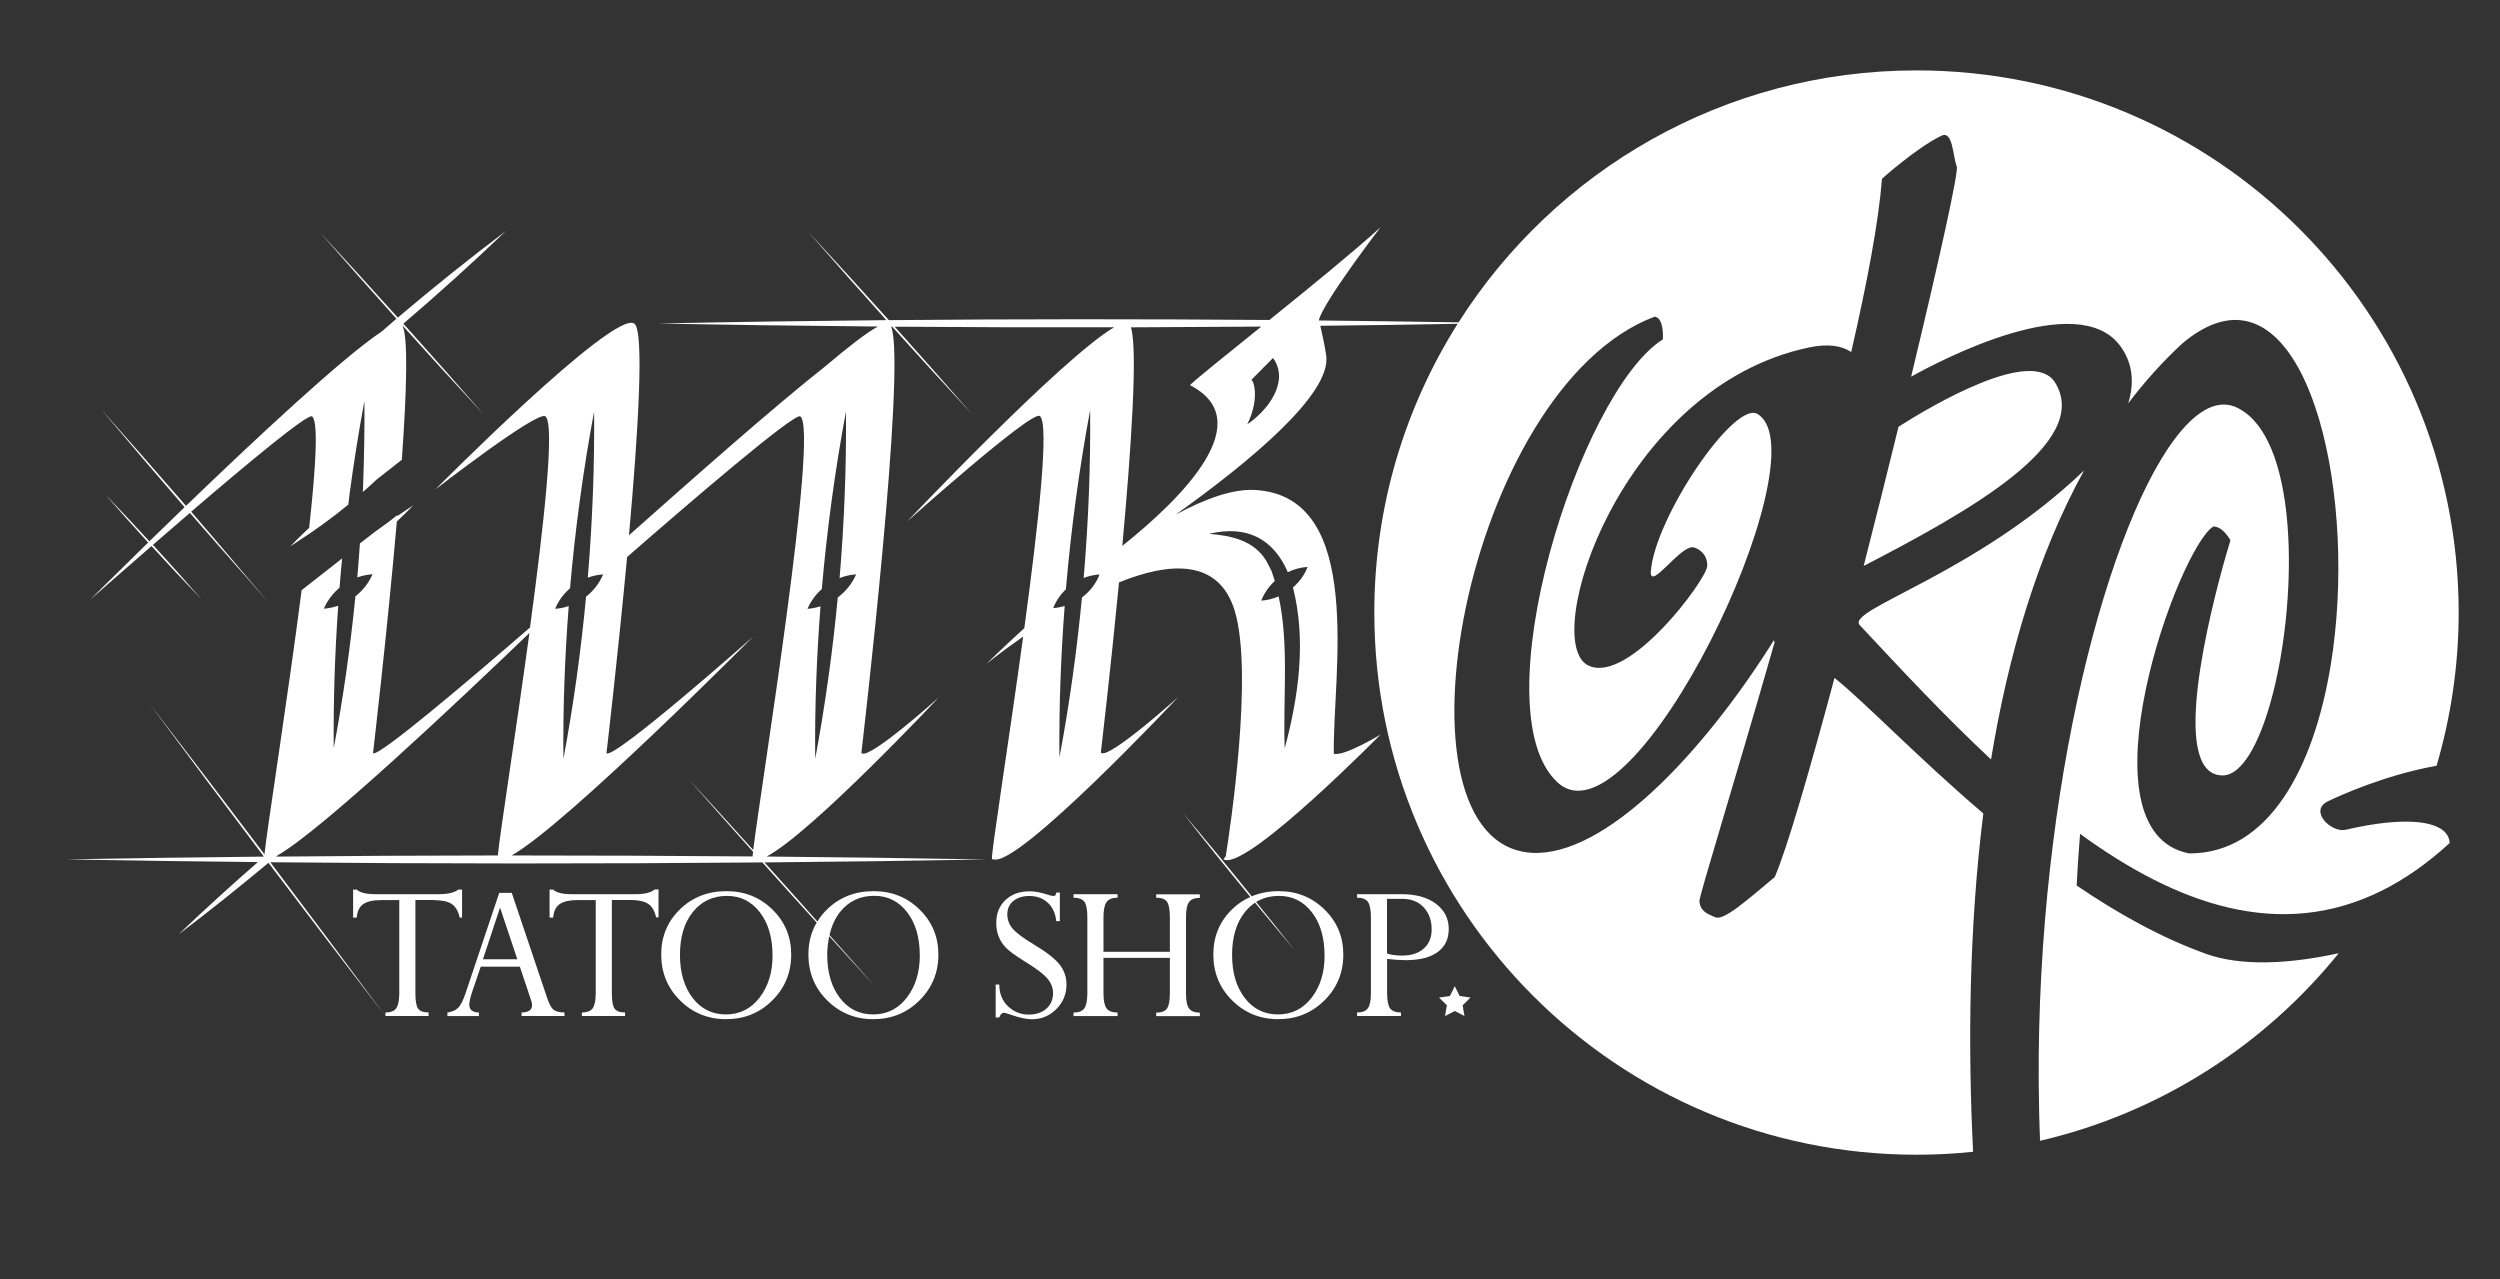 <?xml version="1.0" encoding="utf-8"?>
<!-- Generator: Adobe Illustrator 26.4.0, SVG Export Plug-In . SVG Version: 6.00 Build 0)  -->
<svg version="1.1" id="Calque_1" xmlns="http://www.w3.org/2000/svg" xmlns:xlink="http://www.w3.org/1999/xlink" x="0px" y="0px"
	 viewBox="0 0 305.42 156.26" style="enable-background:new 0 0 305.42 156.26;" xml:space="preserve">
<rect x="0" y="0" width="305.42" height="156.26" fill="#333333" stroke="none"/>
<style type="text/css">
	.st0{fill:#FFFFFF;}
</style>
<g>
	<path class="st0" d="M295.24,100.43c-2.09-0.18-4.98,0.08-8.67,0.94c-1.75,0.41-4.58-2.32-2.15-3.49c1.3-0.63,6.95-3.21,13.25-4.33
		c1.74-5.93,2.7-12.21,2.7-18.71c0-36.58-29.66-66.24-66.24-66.24c-23.53,0-44.19,12.28-55.94,30.78
		c-5.61-0.09-11.31-0.17-17.06-0.23c0-0.01-0.01-0.04-0.01-0.04c0.57-2.27,7.53-11.34,7.53-11.34c-3.23,2.94-8.71,7.4-13.57,11.32
		c-15.4-0.12-31.1-0.12-46.49,0.02c-3.28-3.65-6.58-7.27-9.92-10.87c3.18,3.65,6.38,7.27,9.61,10.87
		c-9.47,0.09-18.81,0.22-27.87,0.41c8.74,0.17,17.73,0.29,26.84,0.37c-1.36,0.74-3.57,2.44-6.24,4.71
		c-6.8,5.36-16.82,14.28-24.17,20.79c1.13-12.59,1.9-25.08,0.64-25.87c-2.59-1.62-24.3,20.28-24.3,20.28s12.44-9.65,13.44-8.94
		c1.21,0.85-0.16,13.14-1.87,25.8c-7.21,6.24-18.5,15.85-19.18,15.36c0,0,1.71-14.53,2.91-28.31c0.67-0.64,1.35-1.28,2-1.96
		c-0.66,0.41-1.3,0.86-1.94,1.3c0-0.04,0.01-0.09,0.01-0.13l-1.07,0.84c-1.2,0.84-2.37,1.72-3.51,2.63
		c-0.03,0.46-0.07,0.92-0.1,1.38c-0.07,0.92-0.13,1.85-0.22,2.77c0.59-0.21,1.22-0.34,1.86-0.39c-0.46,1.08-1.2,2-2.09,2.7
		c-0.62,6.22-1.49,12.41-2.65,18.55c-0.05-5.81,0.14-11.61,0.55-17.4c-0.56,0.19-1.15,0.32-1.76,0.36c0.44-1.01,1.11-1.87,1.92-2.56
		c0.06-0.79,0.13-1.58,0.2-2.37c0.04-0.4,0.08-0.79,0.12-1.19c0-0.01,0-0.01,0-0.02l-4.95,3.88c-1.74,13.51-4.21,29.03-4.54,32.27
		c-4.64-6.14-9.3-12.26-14-18.35c4.61,6.23,9.26,12.44,13.93,18.63c-8.18,0.08-16.26,0.19-24.14,0.34
		c7.64,0.14,15.47,0.25,23.4,0.33c-3.29,2.88-6.53,5.81-9.68,8.83c3.73-2.81,7.38-5.75,10.98-8.74c4.73,6.26,9.49,12.5,14.28,18.72
		c-4.65-6.29-9.34-12.55-14.05-18.79c19.81,0.19,40.24,0.2,60.11,0.02c2.2,2.46,4.41,4.91,6.63,7.35c-0.67,1.14-1.01,2.44-1.01,3.91
		c0,2.21,0.77,4.08,2.3,5.6s3.41,2.29,5.62,2.29c2.23,0,4.11-0.76,5.65-2.29s2.31-3.39,2.31-5.6c0-2.17-0.76-4-2.29-5.5
		s-3.4-2.25-5.6-2.25c-2.28,0-4.18,0.74-5.7,2.22c-0.48,0.46-0.87,0.96-1.19,1.49c-2.15-2.41-4.3-4.83-6.46-7.22
		c9.2-0.08,18.27-0.2,27.11-0.36c-8.75-0.16-17.74-0.28-26.85-0.36c5.53-2.92,21.02-19.43,21.02-19.43s-8.39,7.54-9.39,6.82
		c-0.02-0.01-0.04-0.02-0.06-0.03c0.13-1.1,5.53-47.21,3.65-52.09c0.04,0,0.08,0,0.12,0c3.23,3.59,6.48,7.16,9.77,10.7
		c-3.13-3.59-6.28-7.15-9.46-10.7c8.87,0.07,17.85,0.09,26.81,0.07c-6.27,3.64-25.28,23.71-25.28,23.71s15.19-13.58,16.19-12.87
		c1.21,0.86-0.17,13.22-1.89,25.92c-2.81,2.55-4.61,4.35-4.61,4.35s1.78-1.45,4.47-3.32c-1.83,13.37-3.97,26.76-3.81,27.17
		c0.02,0.05,0.08,0.06,0.17,0.03c2.92,1.14,22.58-19.81,22.58-19.81s-8.39,7.54-9.39,6.82c-0.02-0.01-0.04-0.02-0.06-0.03
		c0.06-0.49,1.17-10,2.22-20.8c6.16-2.5,12.18-2.92,14.13,3.45c2.32,7.6-0.56,26.66-1.09,30c-0.18,0.25-0.28,0.38-0.28,0.38
		c0.06,0.04,0.14,0.06,0.21,0.07c0,0.03-0.01,0.05-0.01,0.05l0.04-0.04c3.22,0.66,18.96-15.33,18.96-15.33s-4.39,2.68-5.72,2.36
		c-0.16-9.56,3.92-31.45-9.6-32.23c-2.74-0.16-6.15,1.08-9.73,3.02c9.09-6.49,19.09-14.78,18.4-19.46c-0.2-1.34-0.52-2.79-0.72-3.62
		c5.66-0.06,11.26-0.14,16.78-0.24c-6.44,10.21-10.18,22.3-10.18,35.27c0,36.58,29.66,66.24,66.24,66.24c2.34,0,4.64-0.12,6.91-0.36
		c-0.65-13.09-0.49-27.41,1.25-41.33c-8.06-6.88-14.5-13.63-18.18-16.56c-3.06,11.42-5.8,20.85-7.3,24.33
		c-3.57,2.97-6.22,5.35-7.27,4.91c-1.05-0.45-1.8-0.74-1.94-1.93c-0.07-0.55,4.29-14.52,9.19-31.65c-0.03-0.09-0.06-0.18-0.08-0.27
		c-8.73,13.92-20.66,26.45-29.56,25.98c-18.4-1.09-8.19-56.79,15-65.51c1.19,0.2,0.99,2.78,0.99,2.78
		c-10.21,6.44-22.4,45.29-12.88,54.11c9.32,8.64,32.31-39.64,24.58-44.9c-2.68-2.28-12.88,12.79-13.18,19.33
		c0.1,1.88,3.5-3.15,5.09-3.15c0.45,0.02,1.87,0.65,1.81,2.3s-9.62,14.53-14.53,12.15c-5.95-2.87,3.87-34,26.96-38.85
		c2.28-0.48,3.97-0.24,5.16,0.56c1.93-8.4,3.35-15.89,3.76-21.17c0,0,4.11-3.71,7.24-5.25c1.44-0.71,1.4,2.47,1.9,3.77
		c0.24,0.61-2.2,11.62-5.58,25.66c3.71-2.07,20.39-10.8,25.56-3.74c1.54,2.11,1.73,4.49,0.96,7c2.02-2.66,4.23-5.13,6.66-7.36
		c1.37-1.15,2.68-1.92,3.92-2.37c11.79-4.24,17.49,21.51,14.15,41.78c-2.07,12.53-7.59,22.96-17.27,22.93
		c-13.87-2.62-1.3-37.39,2.95-39.94c0.12,0,0.23,0.02,0.34,0.05c1.01,0.25,1.74,1.64,1.74,1.64c-1.1,3.56-6.66,22.91-3.08,27.66
		c0.53,0.7,1.25,1.09,2.21,1.06c0.55-0.02,1.1-0.26,1.62-0.68c2.15-1.73,4-6.58,5.15-12.5c2.37-12.24,1.75-28.99-5.42-31.89
		c-2.32-0.87-4.87,0.69-7.42,4.15c-8.66,11.76-17.27,45.61-16.43,82.01c0.03,1.18,0.06,2.36,0.11,3.55
		c14.61-3.4,27.37-11.63,36.49-22.92c-6.1,1.34-11.96,1.61-16.21,0.08c-5.49-1.97-10.81-4.95-15.81-8.35
		c0.11-2.13,0.25-4.23,0.42-6.31c11.73,8.55,24.4,13.2,36.96,6.89c2.74-1.38,5.47-3.27,8.19-5.77
		C299.21,101.6,297.86,100.66,295.24,100.43z M101.31,114.38c1.84,2.02,3.67,4.05,5.52,6.06c-1.82-2.08-3.66-4.13-5.49-6.2
		c0.25-1.09,0.67-2.05,1.29-2.83c1.05-1.31,2.44-1.97,4.18-1.97c1.64,0,2.98,0.67,4.01,2s1.55,3.1,1.55,5.3
		c0,2.05-0.53,3.76-1.58,5.13s-2.43,2.06-4.12,2.06c-1.68,0-3.03-0.67-4.06-2.01s-1.55-3.1-1.55-5.27
		C101.06,115.82,101.16,115.08,101.31,114.38z M69.64,71.87c0.63-7.24,1.61-14.45,2.94-21.59c0.06,6.77-0.21,13.54-0.77,20.29
		c0.59-0.22,1.22-0.35,1.87-0.4c-0.45,1.09-1.18,2.01-2.08,2.72c-0.63,6.64-1.54,13.26-2.77,19.82c-0.06-6.23,0.17-12.46,0.65-18.67
		c-0.53,0.18-1.09,0.3-1.66,0.34C68.22,73.39,68.86,72.55,69.64,71.87z M33.74,104.65c0.06-0.05,0.13-0.1,0.19-0.16
		c5.4-3.1,21.78-18.54,30.75-27.16c-1.67,12.22-3.62,24.6-3.86,27.18C51.74,104.52,42.68,104.56,33.74,104.65z M92.02,103.84
		c-2.63-2.91-5.26-5.81-7.92-8.69c2.61,2.99,5.26,5.95,7.9,8.91c-0.03,0.23-0.05,0.42-0.06,0.57c-9.73-0.08-19.59-0.12-29.43-0.12
		C69.27,100.69,92,77.78,92,77.78S75.09,92.75,74.09,92.03c0,0,1.37-11.65,2.52-23.98c7.75-6.76,20.46-17.67,21.16-17.18
		C100.08,52.51,92.95,96.15,92.02,103.84z M102.35,72.99c-0.63,6.61-1.54,13.19-2.76,19.72c-0.06-6.22,0.17-12.44,0.65-18.64
		c-0.51,0.16-1.04,0.27-1.59,0.31c0.4-0.94,1.01-1.76,1.75-2.42c0.63-7.27,1.61-14.5,2.95-21.68c0.06,6.79-0.21,13.58-0.78,20.34
		c0.64-0.25,1.32-0.41,2.02-0.45C104.1,71.31,103.31,72.27,102.35,72.99z M132.18,72.99c-0.63,6.55-1.53,13.07-2.75,19.54
		c-0.06-6.17,0.17-12.35,0.64-18.5c-0.45,0.13-0.92,0.23-1.4,0.26c0.35-0.89,0.89-1.67,1.55-2.31c0.63-7.33,1.61-14.64,2.96-21.87
		c0.06,6.84-0.21,13.68-0.79,20.5c0.61-0.24,1.26-0.39,1.94-0.43C133.9,71.32,133.13,72.28,132.18,72.99z M157.33,69.9
		c0.75-0.36,1.56-0.59,2.42-0.64c-0.38,0.99-1.01,1.83-1.79,2.51c1.64,6.43,0.7,13.32-1.01,19.65c-0.23-6.15,0.56-12.53-0.74-18.56
		c-0.67,0.28-1.39,0.47-2.13,0.52c0.37-0.93,0.94-1.74,1.66-2.4c-0.12-0.41-0.25-0.81-0.39-1.21c-0.14-0.26-0.51-0.97-0.64-1.23
		c-1.46-2.48-4.28-3.12-7.02-3.32C152.32,64.11,155.57,65.83,157.33,69.9z M137.11,66.69c1.09-11.9,1.91-24.05,1.05-26.7
		c5.33-0.02,10.65-0.05,15.93-0.09c-4.22,3.4-7.8,6.27-8.72,7.15C153.81,51.38,144.63,60.68,137.11,66.69z M152.38,51.83
		c0.78-1.58,1.2-3.42,0.75-5.02c-0.07-0.19-0.16-0.34-0.26-0.4l2.66-2.68C157.62,46.69,154.76,50.25,152.38,51.83z"/>
	<path class="st0" d="M18.51,66.71c2,2.19,4.02,4.35,6.08,6.48c-1.94-2.24-3.91-4.45-5.91-6.63c1.43-1.24,2.96-2.56,4.52-3.9
		c2.38,2.74,4.78,5.46,7.18,8.18c0.82,0.92,1.62,1.86,2.44,2.78c-0.79-0.94-1.6-1.87-2.4-2.82c-2.34-2.77-4.69-5.54-7.06-8.29
		c6.9-5.92,14.24-12.02,14.76-11.64c0.8,0.57,0.47,6.19-0.35,13.61c-0.78,0.74-1.56,1.48-2.31,2.27c0.29-0.18,0.57-0.39,0.86-0.57
		c2.17-1.4,4.25-2.9,6.23-4.53c0.06-0.47,0.11-0.93,0.17-1.4c0.51-3.77,1.1-7.52,1.8-11.26c0.03,3.34-0.03,6.67-0.15,10.01
		c-0.01,0.37-0.03,0.74-0.04,1.11c0.58-0.51,1.15-1.02,1.71-1.55l3.05-2.39c0.6-8.37,0.81-15.22,0.03-16.46
		c3.33,3.7,6.68,7.38,10.06,11.02c-3.27-3.75-6.57-7.48-9.9-11.19c4.28-3.66,8.46-7.43,12.51-11.31
		c-4.49,3.39-8.89,6.92-13.19,10.57c-3.15-3.5-6.32-6.98-9.52-10.43c3.09,3.55,6.21,7.07,9.35,10.57c-0.6,0.51-1.18,1.03-1.77,1.54
		c-4.75,3.14-15.48,13.17-23.94,21.32c-3.45-3.98-6.92-7.94-10.43-11.88c3.39,4.04,6.81,8.05,10.26,12.04
		c-1.53,1.48-2.98,2.88-4.3,4.17c-1.77-1.92-3.55-3.83-5.37-5.71c1.71,1.98,3.46,3.93,5.22,5.86c-4.18,4.08-7.06,6.96-7.06,6.96
		S14.29,70.38,18.51,66.71z"/>
	<path class="st0" d="M53.01,109.97c0.96,0,1.67,0.15,2.15,0.45s0.81,0.86,1,1.68h0.29v-3.42h-0.47c-0.45,0.37-1.24,0.56-2.36,0.56
		h-7.81c-1.09,0-1.84-0.19-2.23-0.56h-0.44v3.42h0.44c0.06-0.76,0.32-1.31,0.79-1.64s1.22-0.5,2.25-0.5h2.16v11.37
		c0,0.86-0.12,1.46-0.35,1.82c-0.24,0.36-0.68,0.54-1.34,0.54v0.43h5.27v-0.43c-0.63,0-1.06-0.16-1.28-0.47s-0.33-0.92-0.33-1.82
		v-11.45H53.01z"/>
	<path class="st0" d="M66.84,121.91l-4.32-12.83h-1.53l-4.12,12.28c-0.31,0.91-0.62,1.51-0.93,1.79c-0.3,0.29-0.73,0.47-1.28,0.55
		v0.43h3.85v-0.43c-0.78-0.02-1.18-0.34-1.18-0.97c0-0.34,0.13-0.89,0.38-1.64l1.02-2.99h4.78l1.38,4.13
		c0.08,0.21,0.11,0.4,0.11,0.57c0,0.59-0.43,0.89-1.28,0.89v0.43h5.24v-0.43c-0.61,0-1.05-0.11-1.33-0.33
		C67.36,123.15,67.09,122.66,66.84,121.91z M59,117.19l2.09-6.31l2.11,6.31H59z"/>
	<path class="st0" d="M77.62,109.24h-7.81c-1.09,0-1.84-0.19-2.23-0.56h-0.44v3.42h0.44c0.06-0.76,0.32-1.31,0.79-1.64
		s1.22-0.5,2.25-0.5h2.16v11.37c0,0.86-0.12,1.46-0.35,1.82c-0.24,0.36-0.68,0.54-1.34,0.54v0.43h5.27v-0.43
		c-0.63,0-1.06-0.16-1.28-0.47s-0.33-0.92-0.33-1.82v-11.45h2.26c0.96,0,1.67,0.15,2.15,0.45s0.81,0.86,1,1.68h0.29v-3.42h-0.47
		C79.53,109.06,78.75,109.24,77.62,109.24z"/>
	<path class="st0" d="M88.77,108.87c-2.28,0-4.18,0.74-5.7,2.22s-2.29,3.32-2.29,5.53s0.77,4.08,2.3,5.6s3.41,2.29,5.62,2.29
		c2.23,0,4.11-0.76,5.65-2.29s2.31-3.39,2.31-5.6c0-2.17-0.76-4-2.29-5.5S90.98,108.87,88.77,108.87z M92.8,121.87
		c-1.05,1.37-2.43,2.06-4.12,2.06c-1.68,0-3.03-0.67-4.06-2.01s-1.55-3.1-1.55-5.27s0.52-3.92,1.57-5.23s2.44-1.97,4.18-1.97
		c1.64,0,2.98,0.67,4.01,2s1.55,3.1,1.55,5.3C94.38,118.79,93.85,120.5,92.8,121.87z"/>
	<path class="st0" d="M126.31,115.39c-1.35-0.81-2.23-1.48-2.64-1.99s-0.61-1.09-0.61-1.71c0-0.68,0.25-1.22,0.74-1.62
		s1.14-0.61,1.94-0.61c0.91,0,1.66,0.27,2.25,0.81c0.6,0.54,0.95,1.29,1.05,2.26h0.44v-3.49h-0.42c-0.05,0.18-0.1,0.29-0.14,0.34
		s-0.12,0.08-0.24,0.08c-0.14,0-0.4-0.06-0.76-0.18c-0.78-0.26-1.5-0.39-2.16-0.39c-1.2,0-2.18,0.36-2.93,1.07s-1.12,1.64-1.12,2.78
		c0,0.59,0.09,1.14,0.28,1.63c0.19,0.5,0.47,0.95,0.86,1.37c0.39,0.42,1.16,0.98,2.32,1.7c1.42,0.87,2.36,1.58,2.81,2.13
		c0.45,0.55,0.67,1.13,0.67,1.73c0,0.8-0.27,1.45-0.82,1.93c-0.54,0.48-1.27,0.72-2.17,0.72c-0.95,0-1.79-0.33-2.5-1
		c-0.71-0.67-1.08-1.56-1.08-2.67h-0.44v4.02h0.44c0.14-0.38,0.33-0.57,0.57-0.57c0.12,0,0.39,0.08,0.82,0.23
		c1.05,0.37,1.91,0.56,2.59,0.56c1.17,0,2.16-0.41,2.99-1.24s1.24-1.83,1.24-3c0-0.91-0.27-1.71-0.81-2.41
		S127.88,116.33,126.31,115.39z"/>
	<path class="st0" d="M141.26,109.67c0.64,0,1.08,0.17,1.31,0.5s0.35,0.96,0.35,1.87v4.24h-8.11v-4.24c0-0.86,0.12-1.47,0.37-1.83
		s0.7-0.54,1.35-0.54v-0.43h-5.38v0.43c0.64,0,1.09,0.17,1.33,0.5c0.24,0.33,0.36,0.96,0.36,1.87v9.29c0,0.87-0.12,1.48-0.36,1.84
		s-0.68,0.53-1.33,0.53v0.43h5.38v-0.43c-0.65,0-1.1-0.17-1.35-0.52s-0.37-0.96-0.37-1.84v-4.32h8.11v4.32
		c0,0.89-0.11,1.51-0.34,1.85c-0.22,0.34-0.67,0.52-1.33,0.52v0.43h5.33v-0.43c-0.63,0-1.07-0.17-1.32-0.51s-0.37-0.96-0.37-1.85
		v-9.29c0-0.89,0.12-1.51,0.37-1.85c0.25-0.35,0.69-0.52,1.32-0.52v-0.43h-5.33V109.67z"/>
	<path class="st0" d="M156.22,108.87c-1.21,0-2.3,0.21-3.3,0.63c-2.76-3.42-5.55-6.82-8.4-10.17c2.69,3.46,5.45,6.87,8.23,10.25
		c-0.82,0.36-1.56,0.86-2.23,1.51c-1.52,1.48-2.29,3.32-2.29,5.53s0.77,4.08,2.3,5.6s3.41,2.29,5.62,2.29
		c2.23,0,4.11-0.76,5.65-2.29s2.31-3.39,2.31-5.6c0-2.17-0.76-4-2.29-5.5S158.43,108.87,156.22,108.87z M160.25,121.87
		c-1.05,1.37-2.43,2.06-4.12,2.06c-1.68,0-3.03-0.67-4.06-2.01s-1.55-3.1-1.55-5.27s0.52-3.92,1.57-5.23
		c0.37-0.46,0.79-0.84,1.24-1.14c1.6,1.93,3.19,3.87,4.81,5.78c-1.54-1.97-3.11-3.92-4.68-5.87c0.8-0.49,1.74-0.74,2.8-0.74
		c1.64,0,2.98,0.67,4.01,2s1.55,3.1,1.55,5.3C161.83,118.79,161.3,120.5,160.25,121.87z"/>
	<path class="st0" d="M176.99,113.47c0-1.24-0.52-2.26-1.55-3.05c-1.04-0.79-2.44-1.18-4.22-1.18h-5.43v0.43
		c0.64,0,1.09,0.17,1.33,0.52c0.24,0.35,0.36,0.97,0.36,1.85v9.34c0,0.83-0.12,1.42-0.36,1.78s-0.68,0.53-1.33,0.53v0.43h5.36v-0.43
		c-0.64,0-1.09-0.17-1.33-0.51s-0.36-0.96-0.36-1.86v-4.17c0.87,0.1,1.63,0.15,2.29,0.15c1.69,0,2.99-0.33,3.9-1
		S176.99,114.71,176.99,113.47z M173.94,115.88c-0.65,0.58-1.53,0.86-2.65,0.86c-0.73,0-1.34-0.08-1.84-0.25v-6.68h1.84
		c1.13,0,2.01,0.35,2.65,1.05s0.96,1.58,0.96,2.66C174.91,114.52,174.59,115.31,173.94,115.88z"/>
	<path class="st0" d="M251.1,46.79c-2.75-4.58-15.18,2.81-19.16,5.34c-1.35,5.52-2.8,11.32-4.26,17.01
		C240.59,62.46,255.5,54.1,251.1,46.79z"/>
	<path class="st0" d="M227.2,76.37c4.9,5.25,10.3,11.05,16.04,16.41c2.11-12.81,5.69-25.02,11.37-35.31c0,0-0.01,0.01-0.01,0.01
		C241.44,70.12,225.43,74.47,227.2,76.37z"/>
	<polygon class="st0" points="178.32,121.68 177.73,120.48 177.13,121.68 175.8,121.87 176.76,122.81 176.54,124.13 177.73,123.51 
		178.91,124.13 178.69,122.81 179.65,121.87 	"/>
</g>
</svg>
